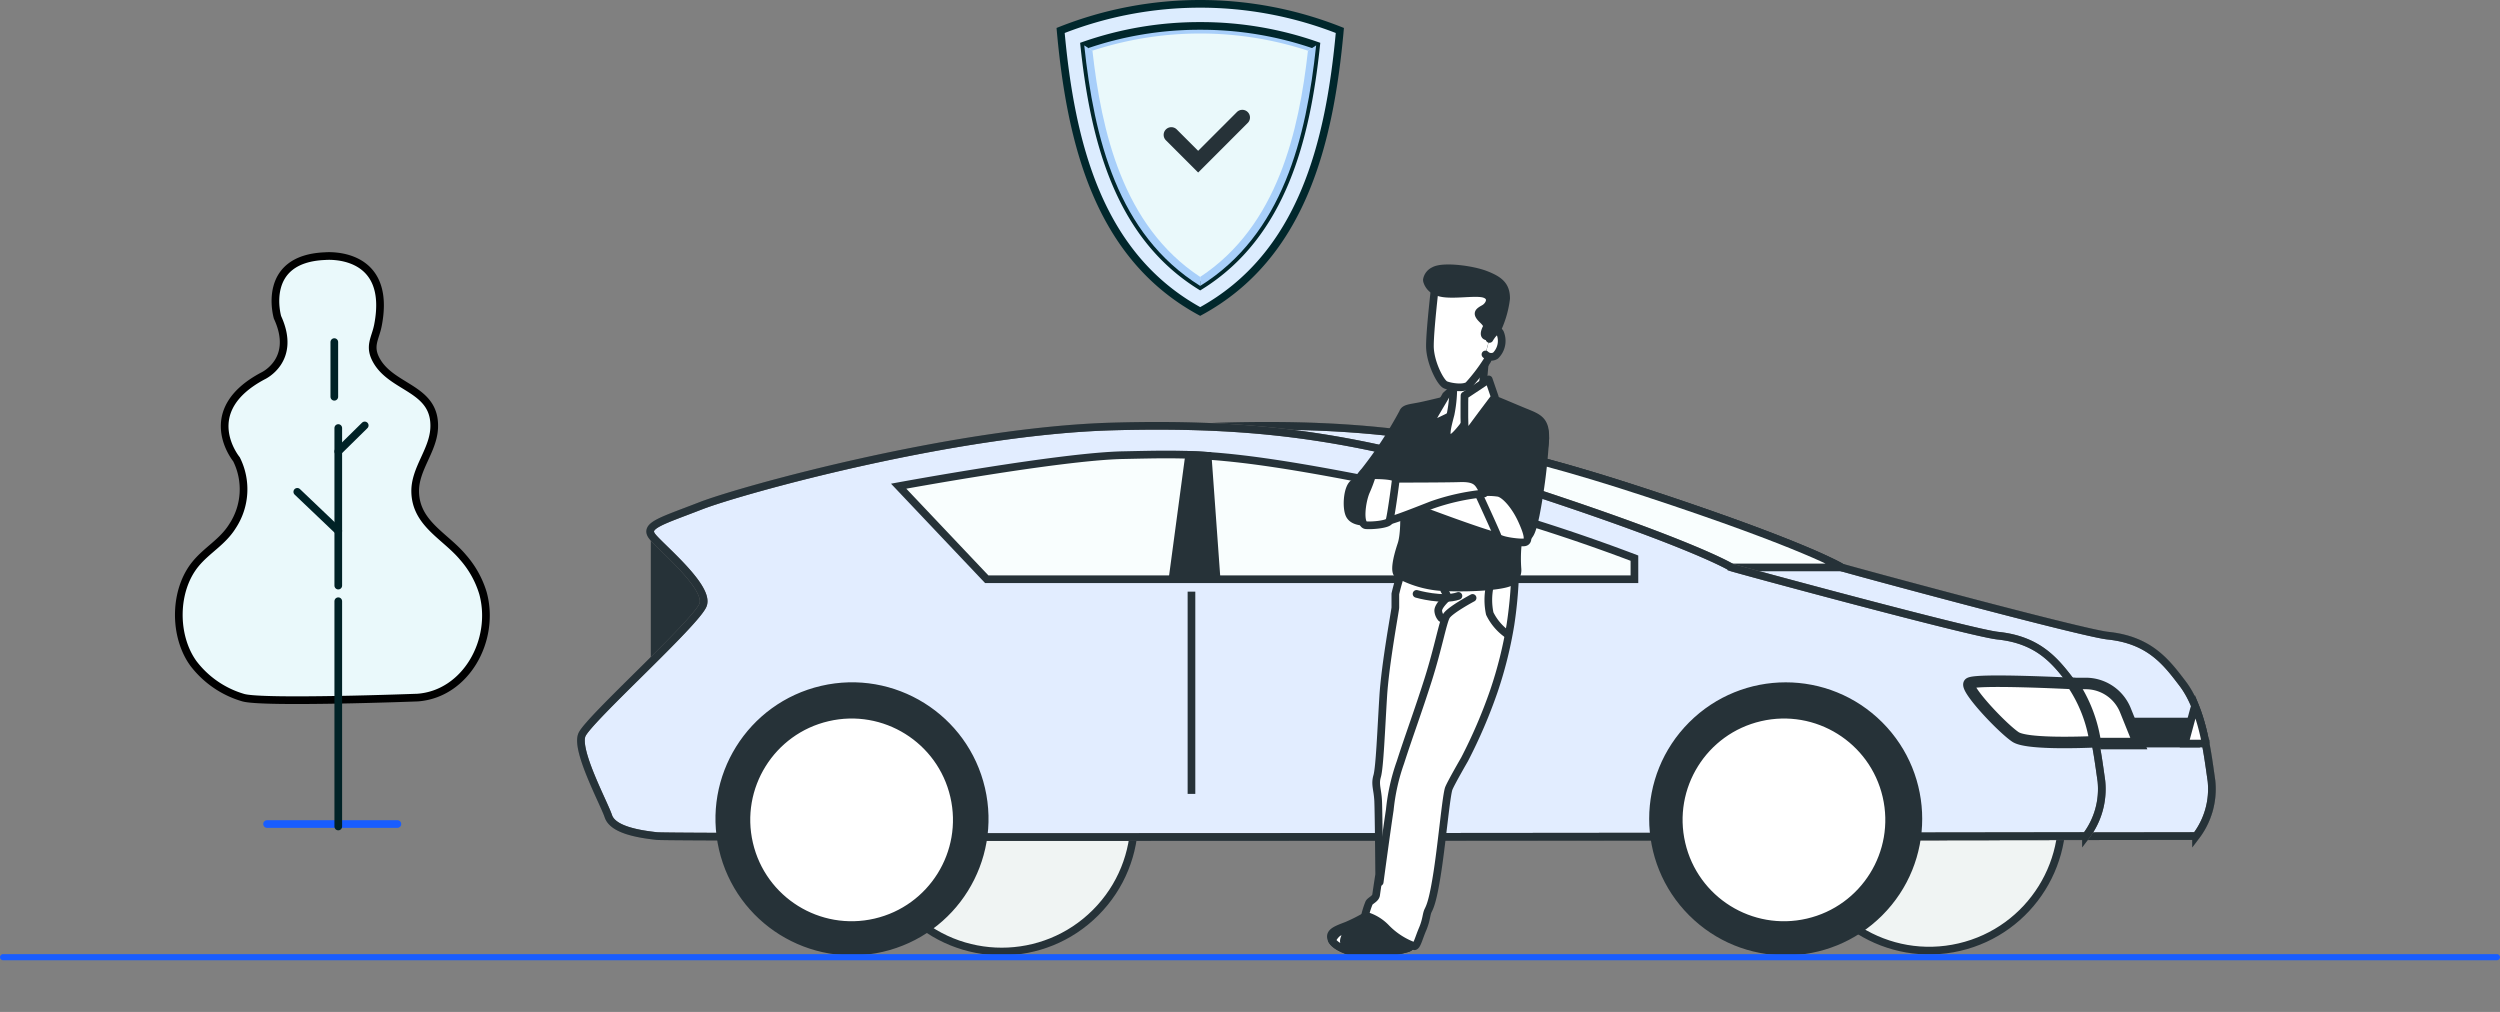 <svg xmlns="http://www.w3.org/2000/svg" width="325.8" height="131.871" viewBox="0 0 325.8 131.871">
    <rect x="0" y="0" width="325.8" height="131.871" fill="#808080" stroke="none"/>
    <defs>
        <clipPath id="clip-path">
            <path id="Path_1370" fill="#c6ff00" stroke="#263238" stroke-miterlimit="10" d="M214.171 298.219s-4.592-2.87-25.541-9.758-34.438-9.183-55.1-8.609-48.5 8.322-53.665 10.331-7.462 2.583-6.314 4.018 7.461 6.6 6.6 8.9-14.923 14.919-15.783 16.928 2.87 8.9 3.444 10.618 3.73 2.3 6.313 2.583 186.25 0 186.25 0a10.132 10.132 0 0 0 2.009-7.174c-.574-4.018-1.189-9.317-3.776-12.712-2.094-2.749-4.259-5.655-9.712-6.229-3.425-.361-33.864-8.609-34.725-8.896z" transform="translate(-64.239 -279.767)"/>
        </clipPath>
        <style>
            .cls-11,.cls-12,.cls-13,.cls-14,.cls-18,.cls-19,.cls-20,.cls-8{stroke:#263238}.cls-11,.cls-12,.cls-13,.cls-14,.cls-7,.cls-8{stroke-miterlimit:10}.cls-3{fill-rule:evenodd;fill:#a8cffa}.cls-11,.cls-20,.cls-7{fill:none}.cls-18,.cls-19,.cls-20,.cls-7{stroke-linecap:round}.cls-7{stroke:#002226}.cls-8{fill:#f0f4f3}.cls-10{stroke:#707070;fill:#e2edff}.cls-12,.cls-18{fill:#263238}.cls-13,.cls-14,.cls-19{fill:#fff}.cls-13{stroke-width:1.5px}.cls-18,.cls-19,.cls-20{stroke-linejoin:round}
        </style>
    </defs>
    <g id="Group_2625" transform="translate(.4 .5)">
        <g id="Group_2451">
            <g id="Group_2393" transform="translate(137.814)">
                <g id="Group_2341">
                    <path id="Path_1351" fill="#eaf9fb" fill-rule="evenodd" stroke="#01272c" d="M1210.04 273.172a90.049 90.049 0 0 0 1.388 9.028c.245 1.134.517 2.259.826 3.366.227.835.481 1.661.753 2.477.39 1.18.826 2.332 1.316 3.448a27.919 27.919 0 0 0 10.834 13.021c10.761-6.706 13.837-19.327 15.107-31.34a46.22 46.22 0 0 0-30.224 0z" transform="translate(-1206.958 -267.751)"/>
                    <path id="Path_1352" d="M1225.16 270.625a45.509 45.509 0 0 1 15.1 2.54l-1.062.692v-.006a45.189 45.189 0 0 0-28.087 0v.006l-1.062-.692a45.509 45.509 0 0 1 15.111-2.54z" class="cls-3" transform="translate(-1206.964 -267.746)"/>
                    <path id="Path_1353" fill="#dcecfe" fill-rule="evenodd" stroke="#01272c" d="M1219.164 302.254c13.26-7.214 16.863-21.914 18.2-36.622a49.424 49.424 0 0 0-36.391 0c1.327 14.708 4.927 29.408 18.191 36.622zm0-37.214a45.515 45.515 0 0 1 15.111 2.542c-1.275 12.018-4.343 24.636-15.111 31.34-10.768-6.7-13.836-19.322-15.111-31.34a45.516 45.516 0 0 1 15.111-2.542z" transform="translate(-1200.968 -262.161)"/>
                    <path id="Path_1354" d="M1254.466 278.092l1.062.692c1.167 10.383 3.914 22.818 14.043 29.479v1.172c-10.768-6.7-13.836-19.322-15.111-31.34z" class="cls-3" transform="translate(-1251.375 -272.673)"/>
                    <path id="Path_1355" d="M1224.079 278.784l1.062-.692h.006c-1.275 12.018-4.343 24.636-15.111 31.34v-1.172c10.129-6.66 12.876-19.094 14.043-29.476z" class="cls-3" transform="translate(-1191.841 -272.673)"/>
                </g>
            </g>
            <path id="Line_225" fill="none" stroke="#195dff" stroke-linecap="round" stroke-miterlimit="10" d="M16.982 0L0 0" transform="translate(34.405 106.888)"/>
            <g id="Group_2390" transform="translate(22.9 32.862)">
                <path id="Path_659" fill="#eaf9fb" stroke="#000" stroke-linecap="round" stroke-miterlimit="10" d="M482.906 746.973c6.288-.469 10.187-7.483 8.516-13.609a12.558 12.558 0 0 0-2.6-4.671c-2.334-2.794-6.144-4.389-6.234-8.525-.064-2.963 2.3-5.321 2.471-8.249.3-5.264-5.38-5.172-7.48-8.819-1.108-1.925-.183-2.878.16-4.663 1.9-9.842-6.894-8.993-6.894-8.993-8.444.34-6.2 7.976-6.2 7.976 2.585 5.6-1.9 7.636-1.9 7.636-8.617 4.582-3.447 10.861-3.447 10.861a8.725 8.725 0 0 1-.519 8.713c-1.286 2.07-3.3 3.093-4.793 4.9-2.86 3.454-2.905 9.393-.3 12.993a12.581 12.581 0 0 0 6.475 4.453c2.516.76 22.745-.003 22.745-.003z" transform="translate(-451.781 -689.426)"/>
                <path id="Line_55" d="M0 29.358L0 0" class="cls-7" transform="translate(20.784 44.989)"/>
                <path id="Line_56" d="M0 20.534L0 0" class="cls-7" transform="translate(20.784 22.419)"/>
                <path id="Line_57" d="M5.343 5.091L0 0" class="cls-7" transform="translate(15.442 30.734)"/>
                <path id="Line_58" d="M0 3.394L3.447 0" class="cls-7" transform="translate(20.784 22.079)"/>
                <path id="Line_59" d="M0 7.127L0 0" class="cls-7" transform="translate(20.267 11.219)"/>
            </g>
            <g id="Group_2389" transform="translate(75.309 34.469)">
                <circle id="Ellipse_114" cx="17.29" cy="17.29" r="17.29" class="cls-8" transform="rotate(-13.1 333.1 -645.451)"/>
                <circle id="Ellipse_115" cx="17.29" cy="17.29" r="17.29" class="cls-8" transform="rotate(-45 101.794 -.808)"/>
                <g id="Group_2369" transform="translate(14.349 20.524)">
                    <path id="Path_1358" fill="#c6ff00" stroke="#707070" d="M236.378 298.219s-4.592-2.87-25.542-9.758-34.437-9.183-55.1-8.609-48.5 8.322-53.666 10.331-7.461 2.583-6.313 4.018 7.461 6.6 6.6 8.9-14.922 14.919-15.783 16.928 2.87 8.9 3.444 10.618 3.73 2.3 6.313 2.583 186.25 0 186.25 0a10.132 10.132 0 0 0 2.009-7.174c-.574-4.018-1.189-9.317-3.776-12.712-2.094-2.749-4.259-5.655-9.712-6.229-3.425-.361-33.864-8.609-34.724-8.896z" transform="translate(-86.446 -279.767)"/>
                    <g id="Group_2388">
                        <g id="Group_2367">
                            <path id="Path_1359" d="M236.378 298.219s-4.592-2.87-25.542-9.758-34.437-9.183-55.1-8.609-48.5 8.322-53.666 10.331-7.461 2.583-6.313 4.018 7.461 6.6 6.6 8.9-14.922 14.919-15.783 16.928 2.87 8.9 3.444 10.618 3.73 2.3 6.313 2.583 186.25 0 186.25 0a10.132 10.132 0 0 0 2.009-7.174c-.574-4.018-1.189-9.317-3.776-12.712-2.094-2.749-4.259-5.655-9.712-6.229-3.425-.361-33.864-8.609-34.724-8.896z" class="cls-10" transform="translate(-86.446 -279.767)"/>
                        </g>
                    </g>
                    <path id="Path_1363" d="M236.378 298.219s-4.592-2.87-25.542-9.758-34.437-9.183-55.1-8.609-48.5 8.322-53.666 10.331-7.461 2.583-6.313 4.018 7.461 6.6 6.6 8.9-14.922 14.919-15.783 16.928 2.87 8.9 3.444 10.618 3.73 2.3 6.313 2.583 186.25 0 186.25 0a10.132 10.132 0 0 0 2.009-7.174c-.574-4.018-1.189-9.317-3.776-12.712-2.094-2.749-4.259-5.655-9.712-6.229-3.425-.361-33.864-8.609-34.724-8.896z" class="cls-11" transform="translate(-86.446 -279.767)"/>
                </g>
                <path id="Rectangle_2438" d="M0 0H10.905V2.87H0z" class="cls-12" transform="translate(199.58 59.064)"/>
                <path id="Path_1364" d="M365.036 331.728h1.738a5.569 5.569 0 0 1 5.166 3.488l1.751 4.345H368z" class="cls-13" transform="translate(-170.668 -277.628)"/>
                <path id="Path_1365" d="M389.032 336.272c-.064.178-.124.361-.175.552l-1.171 4.346h2.727a26.149 26.149 0 0 0-1.381-4.898z" class="cls-14" transform="translate(-178.682 -279.236)"/>
                <path id="Path_1366" fill="#f9fefe" stroke="#263238" stroke-miterlimit="10" d="M287.361 300.779s-4.592-2.87-25.542-9.758c-4.783-1.572-9.175-2.9-13.355-4.017H233.7l-3.157.861 42.473 12.915z" transform="translate(-123.08 -261.804)"/>
                <path id="Path_1367" d="M79.1 301.2v19.4s11.8-9.7 10.349-12.451S79.1 301.2 79.1 301.2z" class="cls-12" transform="translate(-69.497 -266.826)"/>
                <g id="Group_2371" transform="translate(0 20.524)">
                    <path id="Path_1368" d="M214.171 298.219s-4.592-2.87-25.541-9.758-34.438-9.183-55.1-8.609-48.5 8.322-53.665 10.331-7.462 2.583-6.314 4.018 7.461 6.6 6.6 8.9-14.923 14.919-15.783 16.928 2.87 8.9 3.444 10.618 3.73 2.3 6.313 2.583 186.25 0 186.25 0a10.132 10.132 0 0 0 2.009-7.174c-.574-4.018-1.189-9.317-3.776-12.712-2.094-2.749-4.259-5.655-9.712-6.229-3.425-.361-33.864-8.609-34.725-8.896z" class="cls-10" transform="translate(-64.239 -279.767)"/>
                    <path id="Path_1371" d="M214.171 298.219s-4.592-2.87-25.541-9.758-34.438-9.183-55.1-8.609-48.5 8.322-53.665 10.331-7.462 2.583-6.314 4.018 7.461 6.6 6.6 8.9-14.923 14.919-15.783 16.928 2.87 8.9 3.444 10.618 3.73 2.3 6.313 2.583 186.25 0 186.25 0a10.132 10.132 0 0 0 2.009-7.174c-.574-4.018-1.189-9.317-3.776-12.712-2.094-2.749-4.259-5.655-9.712-6.229-3.425-.361-33.864-8.609-34.725-8.896z" class="cls-11" transform="translate(-64.239 -279.767)"/>
                </g>
                <path id="Path_1372" fill="#f9fefe" d="M128.313 289.678l11.481 12.128H224.2v-2.749a233.253 233.253 0 0 0-35.573-10.349c-18.272-3.557-22.8-3.234-31.046-3.073s-29.268 4.043-29.268 4.043z" transform="translate(-86.91 -261.288)"/>
                <path id="Path_1375" d="M128.313 289.678l11.481 12.128H224.2v-2.749a233.253 233.253 0 0 0-35.573-10.349c-18.272-3.557-22.8-3.234-31.046-3.073s-29.268 4.043-29.268 4.043z" class="cls-11" transform="translate(-86.91 -261.288)"/>
                <path id="Line_224" d="M0 0L0 26.357" class="cls-11" transform="translate(79.563 42.134)"/>
                <g id="Group_2374" transform="translate(14.57 50.989)">
                    <circle id="Ellipse_116" cx="17.29" cy="17.29" r="17.29" class="cls-12" transform="rotate(-13.075 34.132 3.912)"/>
                    <circle id="Ellipse_118" cx="13.707" cy="13.707" r="13.707" class="cls-14" transform="rotate(-13.075 48.54 -13.228)"/>
                </g>
                <g id="Group_2375" transform="translate(132.551 47.291)">
                    <circle id="Ellipse_117" cx="17.29" cy="17.29" r="17.29" class="cls-12" transform="rotate(-45 29.516 12.226)"/>
                </g>
                <path id="Path_1380" d="M357.65 331.568s-12.869-.659-13.442 0 4.3 5.825 6.026 6.973c1.367.91 7.786.737 10.383.627a18.588 18.588 0 0 0-2.967-7.6z" class="cls-13" transform="translate(-163.282 -277.468)"/>
                <path id="Path_1381" d="M188.13 285.75c-.843-.057-1.643-.1-2.417-.125l-2.166 16.156h5.739z" class="cls-12" transform="translate(-106.453 -261.316)"/>
                <path id="Path_1382" d="M220.794 377.86a22.181 22.181 0 0 1-3.224 1.71c-1.382.526-2.3.855-2.039 1.71s1.776 1.579 3.685 1.973 5.328-.461 6.25-.724 1.053-1.776.394-2.631-3.948-2.498-5.066-2.038z" class="cls-18" transform="translate(-117.754 -293.923)"/>
                <path id="Path_1383" d="M221.461 384.2c-1.579 0-4.21-.592-4.21-1.184s.658-1.053-.132-1.25c-.7-.174-1.288.877-1.42 1.13.425.763 1.84 1.4 3.591 1.765 1.908.395 5.328-.461 6.25-.724a1.077 1.077 0 0 0 .7-.724 16.061 16.061 0 0 1-4.779.987z" class="cls-19" transform="translate(-117.829 -295.324)"/>
                <path id="Path_1384" d="M236 312.542l.395 1.316a2.111 2.111 0 0 0-.79 1.645 3.183 3.183 0 0 0 1.119 1.842" class="cls-20" transform="translate(-124.873 -270.84)"/>
                <g id="Group_2377" transform="translate(102.185 39.136)">
                    <path id="Path_1385" d="M227.311 308.571a25.7 25.7 0 0 0-.987 3.29v1.776c0 .33-1.316 7.3-1.579 11.579s-.461 9.276-.79 10.394.066 1.71.132 3.289.131 9.54.131 9.54-.329 2.105-.395 2.631-.724.724-.921 1.053a11.075 11.075 0 0 0-.526 1.644 5.939 5.939 0 0 1 2.7 1.579 9.7 9.7 0 0 0 3.75 2.434c.329-.066.526-.987 1.053-2.237s.461-1.908.724-2.434.658-1.382 1.25-5.328 1.119-9.8 1.447-10.592 2.039-3.75 2.039-3.75a66.683 66.683 0 0 0 3.816-8.881 53.886 53.886 0 0 0 2.171-8.684 56.542 56.542 0 0 0 .592-6.118v-.656a16.019 16.019 0 0 1-6.776.46c-4.342-.46-7.831-.989-7.831-.989z" class="cls-19" transform="translate(-222.377 -308.571)"/>
                    <path id="Path_1386" d="M237.434 314.476s-2.96 1.579-3.421 2.368-1.053 4.145-2.368 8.289-2.5 7.3-3.619 10.789a26.165 26.165 0 0 0-1.382 6.184c-.395 2.566-1.316 9.408-1.316 9.408" class="cls-20" transform="translate(-223.421 -310.66)"/>
                    <path id="Path_1391" d="M247.412 312.135a8.592 8.592 0 0 0 0 3.552 7.074 7.074 0 0 0 2.3 2.7" class="cls-20" transform="translate(-231.162 -309.832)"/>
                    <path id="Path_1392" d="M232.761 313.662s3.421.987 5.46.263" class="cls-20" transform="translate(-226.051 -310.372)"/>
                </g>
                <path id="Path_1393" d="M234.524 273.641s-4.473 1.119-5.789 1.382-2.039.264-2.237.856a52.161 52.161 0 0 1-5 7.631c-1.513 1.645-1.645 3.224-1.184 4.079s.987 1.25 2.961.724a6.671 6.671 0 0 0 3.223-2.171s.461 4.934-.2 6.908-.921 3.553-.461 3.882a13.748 13.748 0 0 0 6.513 1.71c3.619.132 7.763-.2 8.421-.855a1.766 1.766 0 0 0 .658-1.513 18.486 18.486 0 0 1 .527-5.987c.789-2.434 3.026-8.684 3.092-11.052s-.855-2.7-2.632-3.421-4.6-1.973-5.263-2.105a19.444 19.444 0 0 0-2.629-.068z" class="cls-18" transform="translate(-119.379 -257.07)"/>
                <path id="Path_1394" d="M239.015 271.8a10.707 10.707 0 0 0-1.513 1.184c-.066.2-2.368 3.882-2.105 3.882s3.158-1.447 3.158-1.447 1.447-2.171 1.316-3.026a.627.627 0 0 0-.856-.593z" class="cls-19" transform="translate(-124.791 -256.41)"/>
                <path id="Path_1395" d="M239.686 268.889a17.667 17.667 0 0 1-.329 4.342c-.461 1.776-.79 2.96-.132 3.158s2.829-3.027 3.421-3.948a6.372 6.372 0 0 0 .79-1.71l.461-5.131s-2.632 2.829-4.211 3.289z" class="cls-19" transform="translate(-126.022 -254.231)"/>
                <g id="Group_2380" transform="translate(110.243)">
                    <g id="Group_2379" transform="translate(.395 1.515)">
                        <path id="Path_1396" d="M236.116 251.257s-.658 5.591-.658 7.7 1.382 4.8 2.039 5.066 2.3.526 2.96.065a22.793 22.793 0 0 0 2.5-3.289 39.143 39.143 0 0 0 1.382-6.053c.2-2.236-.395-3.289-2.434-3.947s-4.737-.661-5.789.458z" class="cls-19" transform="translate(-235.458 -250.349)"/>
                    </g>
                    <path id="Path_1403" d="M234.847 249.506a.833.833 0 0 0 .023.163 2.108 2.108 0 0 0 1.424 1.416c1.447.592 4.868-.132 6.053.263s.658 1.513-.066 1.908-.855.593-.526 1.053 1.118.921.855 1.447-.395 1.053.066 1.118.79.066.987-.2a13.175 13.175 0 0 0 1.513-4.737c0-1.645-.79-2.368-2.632-3.092s-5.657-1.184-6.776-.526a1.609 1.609 0 0 0-.921 1.187z" class="cls-18" transform="translate(-234.847 -248.005)"/>
                    <path id="Path_1404" d="M246.658 263.7a1.061 1.061 0 0 0 1.315.147 2.682 2.682 0 0 0 .592-2.961c-.461-.855-1.382.79-1.382.79" class="cls-19" transform="translate(-239.026 -252.475)"/>
                </g>
                <path id="Path_1405" d="M242.422 272.5s-.132 5.855.263 5.2 3.685-5 3.685-5l-.79-2.3z" class="cls-19" transform="translate(-127.277 -255.926)"/>
                <g id="Group_2382" transform="translate(108.434 19.795)">
                    <path id="Path_1406" d="M250.167 281.863l-2.236 6.974 4.079 5.2s.2.395.526-.066.593-.461 1.119-2.961a73.675 73.675 0 0 0 1.25-10c-.066-1.447-.329-2.171-1.447-2.368" class="cls-18" transform="translate(-237.668 -278.639)"/>
                    <g id="Group_2381" transform="translate(0 9.247)">
                        <path id="Path_1407" d="M232.048 295.018s10.2 3.882 11.579 3.947 1.71-.856 1.119-2.566-2.368-2.7-3.882-3.158a10.963 10.963 0 0 0-5.263.066c-1.513.393-3.553 1.185-3.553 1.711z" class="cls-19" transform="translate(-232.048 -292.949)"/>
                        <path id="Path_1408" d="M245.182 293.236s2.434 5.263 2.566 5.723 2.631.79 3.421.724.46-1.25-.329-2.96-2.04-3.224-2.961-3.487a8.651 8.651 0 0 0-2.697 0z" class="cls-19" transform="translate(-236.695 -293.009)"/>
                    </g>
                </g>
                <g id="Group_2384" transform="translate(99.906 26.963)">
                    <path id="Path_1409" d="M222.247 290.449a10.189 10.189 0 0 0-2.5.527c-.921.394-1.119 3.157-.658 4.144s1.908.987 2.895.921a1.977 1.977 0 0 0 1.447-.724l.724-4.868z" class="cls-18" transform="translate(-218.851 -289.986)"/>
                    <g id="Group_2383" transform="translate(1.836)">
                        <path id="Path_1410" d="M225.968 290.41s7.434 0 9.276-.066 2.3.395 2.7 1.053.527.921.527.921a28.861 28.861 0 0 0-6.842 1.513c-3.026 1.184-5.657 2.237-6.579 2.237s-1.316-2.368-.921-4.013a1.984 1.984 0 0 1 1.839-1.645z" class="cls-19" transform="translate(-222.499 -289.947)"/>
                        <path id="Path_1411" d="M223.055 289.735s3.158-.065 3.092.527-.658 5.065-.856 5.46-2.1.592-3.026.527-.592-3.027 0-4.408a18.3 18.3 0 0 0 .79-2.106z" class="cls-19" transform="translate(-221.692 -289.733)"/>
                    </g>
                </g>
                <path id="Path_1412" d="M237.927 312.949s.526.79.329.987-1.184 1.119-1.119 1.71a1.632 1.632 0 0 0 .395.921" class="cls-20" transform="translate(-125.413 -270.984)"/>
                <circle id="Ellipse_119" cx="13.707" cy="13.707" r="13.707" class="cls-14" transform="rotate(-13.075 339.048 -581.423)"/>
            </g>
            <path id="Line_226" fill="none" stroke="#195dff" stroke-linecap="round" stroke-miterlimit="10" stroke-width="0.8px" d="M325 0L0 0" transform="translate(0 124.239)"/>
        </g>
        <path id="Path_1433" fill="#263238" stroke="rgba(0,0,0,0)" stroke-miterlimit="10" d="M1097.808 554.549l-.431-.432a1 1 0 0 0-1.414 1.414l4.214 4.213 6.45-6.451a1 1 0 1 0-1.414-1.414l-1.158 1.158-3.878 3.879z" transform="translate(-944.434 -537.761)"/>
    </g>
</svg>
